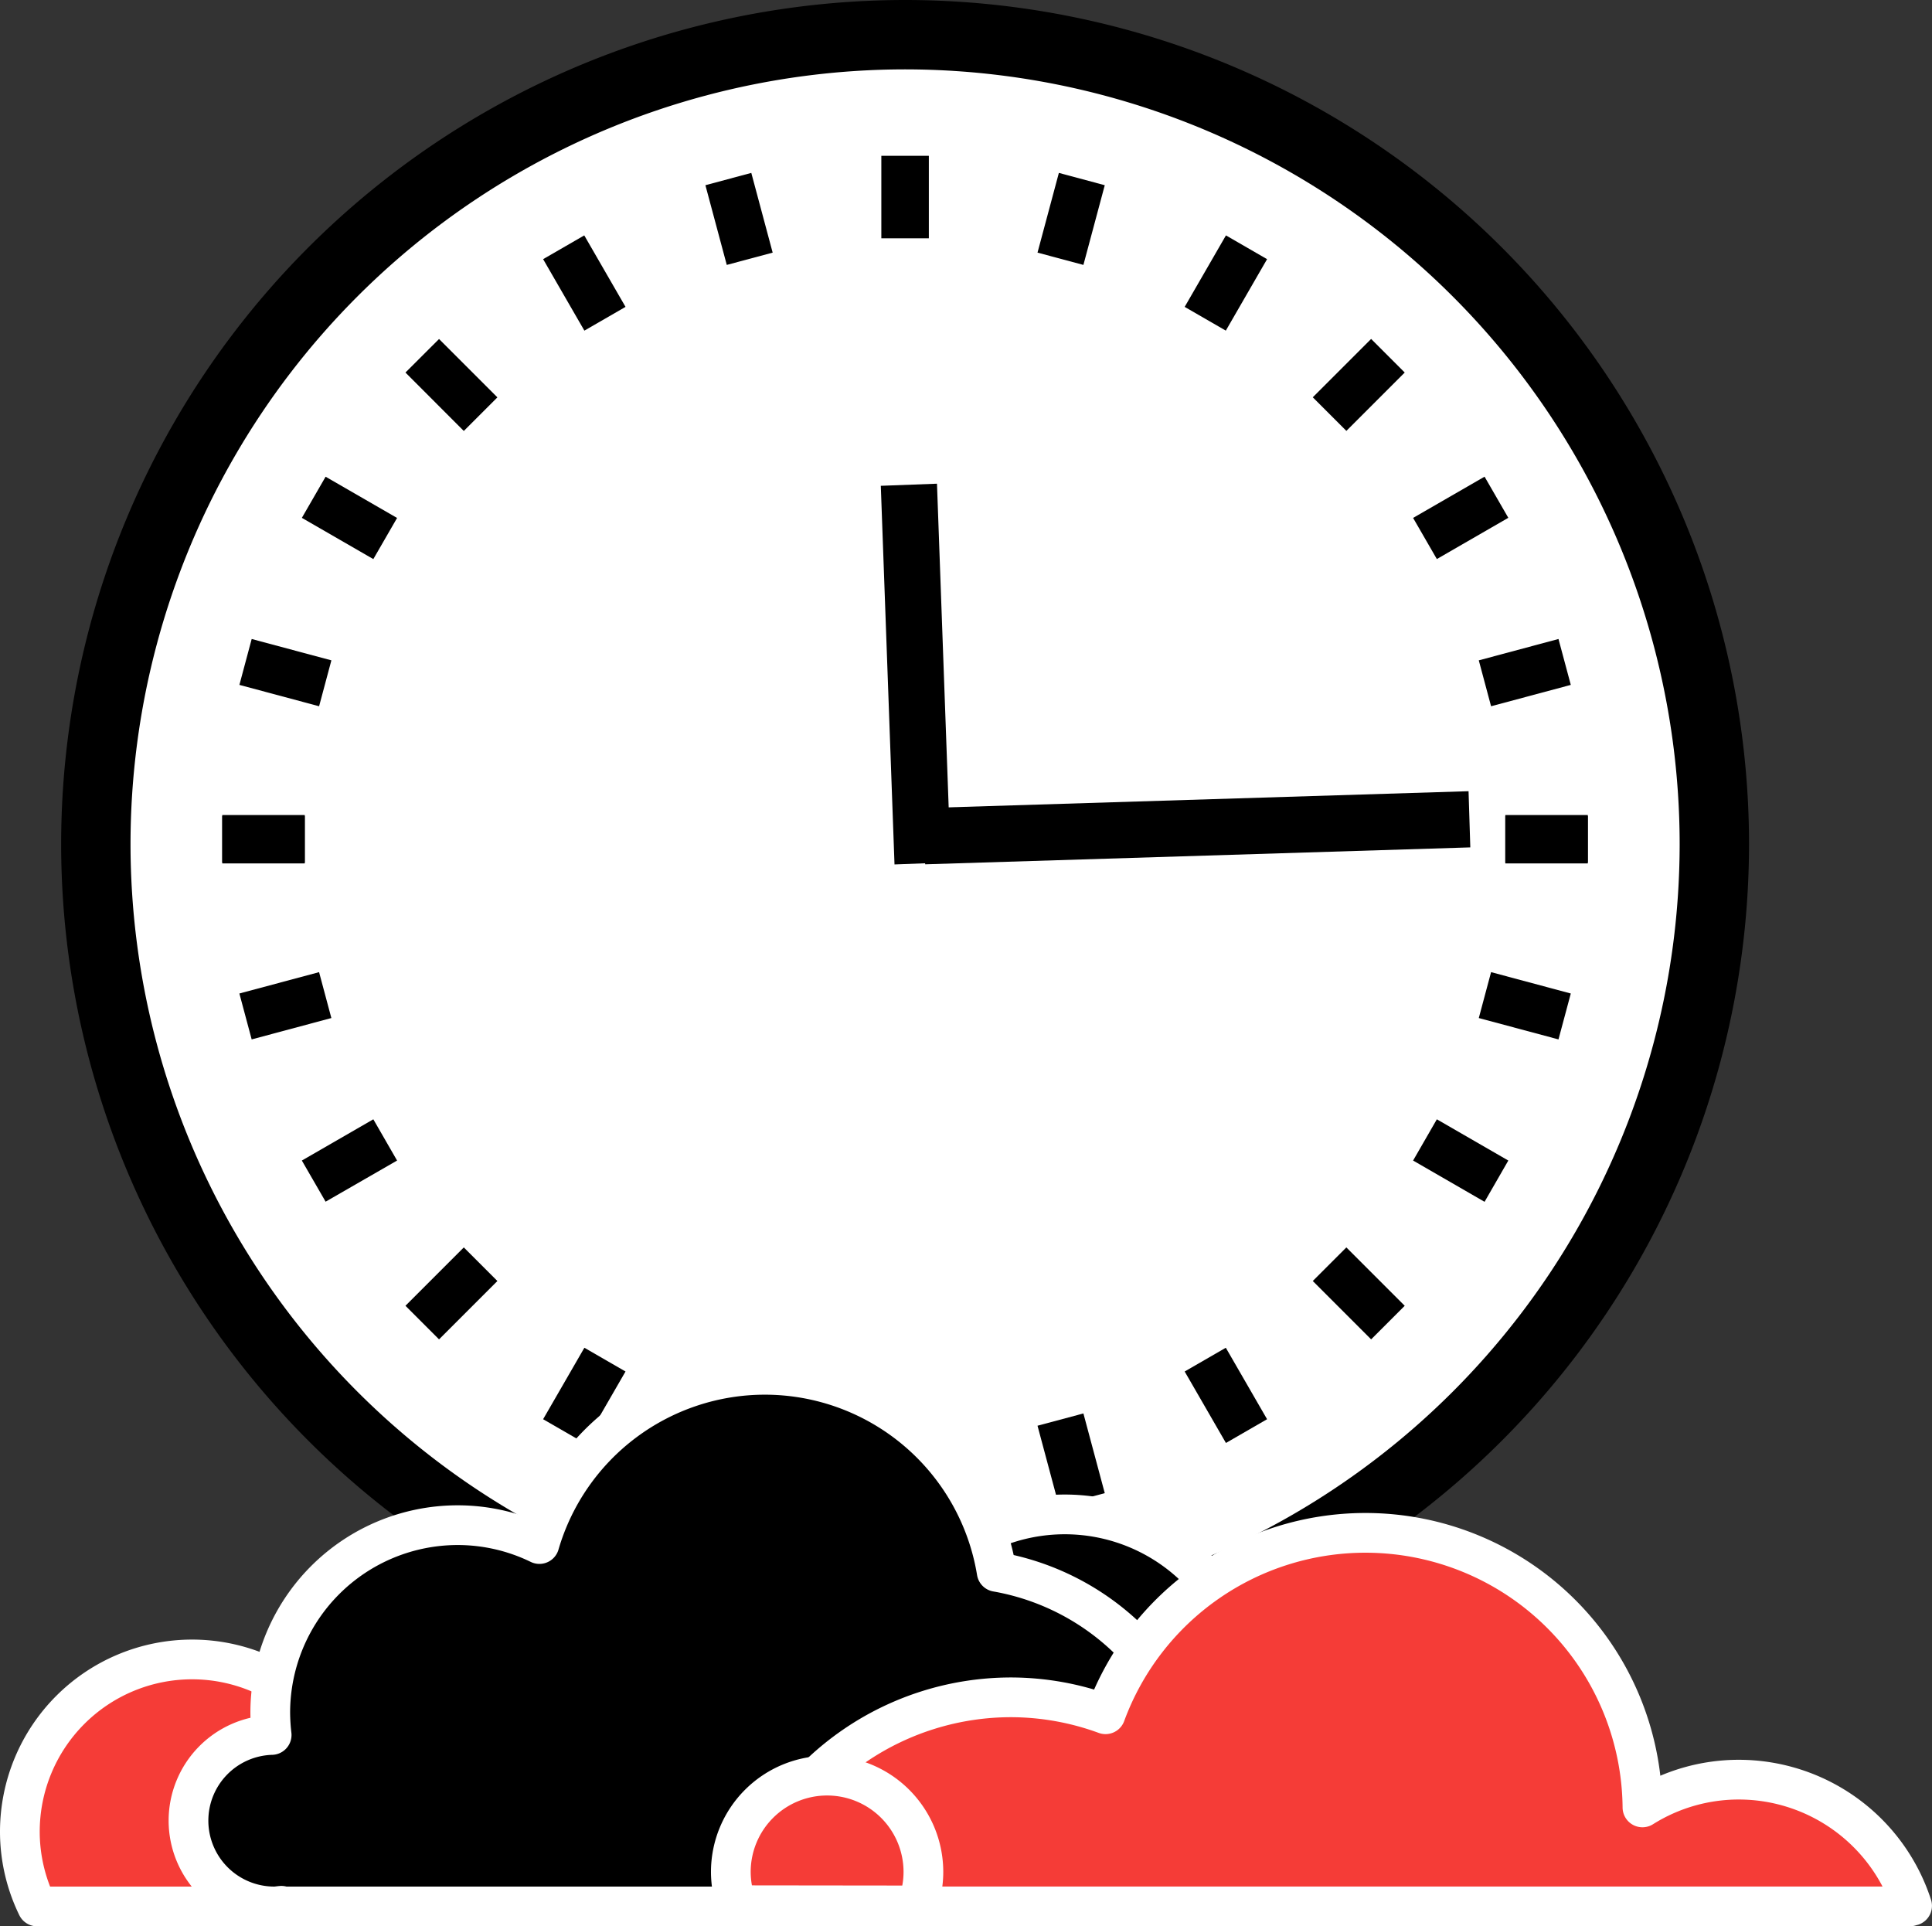 <svg xmlns="http://www.w3.org/2000/svg" width="91.346" height="91.068" viewBox="0 0 91.346 91.068">
  <rect x="0" y="0" width="91.346" height="91.068" fill="#333333" stroke="none"/>
  <g id="Group_348" data-name="Group 348" transform="translate(0 297.468)">
    <path id="Path_2731" data-name="Path 2731" d="M51.17-295.828a38.281,38.281,0,0,1,38.262,38.262A38.28,38.28,0,0,1,51.17-219.3a38.28,38.28,0,0,1-38.262-38.262A38.281,38.281,0,0,1,51.17-295.828Z" transform="translate(-8.377)" fill="#fff" stroke="#000" stroke-linecap="round" stroke-linejoin="round" stroke-width="3.28" fill-rule="evenodd"/>
    <path id="Path_2732" data-name="Path 2732" d="M169.162-173.984l-.083-2.656-25.775.8.083,2.656Z" transform="translate(-99.645 -83.423)" fill-rule="evenodd"/>
    <path id="Path_2733" data-name="Path 2733" d="M139.249-225.09l-2.656.1.648,17.9,2.655-.1Z" transform="translate(-94.948 -49.511)" fill-rule="evenodd"/>
    <path id="Path_2734" data-name="Path 2734" d="M136.674-272.849h2.246v-3.9h-2.246Z" transform="translate(-95.004 -13.353)" fill-rule="evenodd"/>
    <path id="Path_2735" data-name="Path 2735" d="M235-170.658h3.9V-172.9H235Z" transform="translate(-163.828 -86.037)" fill-rule="evenodd"/>
    <path id="Path_2736" data-name="Path 2736" d="M32.829-170.658h3.9V-172.9h-3.9Z" transform="translate(-22.32 -86.037)" fill-rule="evenodd"/>
    <path id="Path_2737" data-name="Path 2737" d="M188.365-263.084l-1.945-1.123-1.951,3.379,1.945,1.123Z" transform="translate(-128.457 -22.132)" fill-rule="evenodd"/>
    <path id="Path_2738" data-name="Path 2738" d="M48.75-222.3l1.123-1.945-3.379-1.95-1.123,1.945Z" transform="translate(-31.099 -48.736)" fill-rule="evenodd"/>
    <path id="Path_2739" data-name="Path 2739" d="M209-246.3l-1.588-1.588-2.759,2.759,1.588,1.588Z" transform="translate(-142.584 -33.556)" fill-rule="evenodd"/>
    <path id="Path_2740" data-name="Path 2740" d="M64.453-243.538l1.588-1.588-2.759-2.759L61.694-246.3Z" transform="translate(-42.524 -33.556)" fill-rule="evenodd"/>
    <path id="Path_2741" data-name="Path 2741" d="M164.462-273.471l-2.17-.582-1.01,3.769,2.17.581Z" transform="translate(-112.228 -15.241)" fill-rule="evenodd"/>
    <path id="Path_2742" data-name="Path 2742" d="M39.295-197.443l.581-2.17-3.768-1.01-.581,2.17Z" transform="translate(-24.208 -66.636)" fill-rule="evenodd"/>
    <path id="Path_2743" data-name="Path 2743" d="M111.126-274.053l-2.17.582,1.01,3.768,2.17-.581Z" transform="translate(-75.604 -15.241)" fill-rule="evenodd"/>
    <path id="Path_2744" data-name="Path 2744" d="M235.162-198.453l-.582-2.17-3.768,1.01.581,2.17Z" transform="translate(-160.894 -66.636)" fill-rule="evenodd"/>
    <path id="Path_2745" data-name="Path 2745" d="M85.327-264.207l-1.945,1.123,1.951,3.379,1.945-1.123Z" transform="translate(-57.703 -22.132)" fill-rule="evenodd"/>
    <path id="Path_2746" data-name="Path 2746" d="M224.962-224.252l-1.123-1.945-3.379,1.95,1.123,1.945Z" transform="translate(-153.648 -48.736)" fill-rule="evenodd"/>
    <path id="Path_2747" data-name="Path 2747" d="M136.674-70.513h2.246v-3.9h-2.246Z" transform="translate(-95.004 -154.972)" fill-rule="evenodd"/>
    <path id="Path_2748" data-name="Path 2748" d="M32.829-170.5h3.9v-2.246h-3.9Z" transform="translate(-22.32 -86.149)" fill-rule="evenodd"/>
    <path id="Path_2749" data-name="Path 2749" d="M235-170.5h3.9v-2.246H235Z" transform="translate(-163.828 -86.149)" fill-rule="evenodd"/>
    <path id="Path_2750" data-name="Path 2750" d="M83.382-85.58l1.945,1.123,1.951-3.379-1.945-1.123Z" transform="translate(-57.703 -144.793)" fill-rule="evenodd"/>
    <path id="Path_2751" data-name="Path 2751" d="M221.583-124.95,220.46-123l3.379,1.951L224.962-123Z" transform="translate(-153.648 -119.602)" fill-rule="evenodd"/>
    <path id="Path_2752" data-name="Path 2752" d="M61.694-102.006l1.588,1.588,2.759-2.759-1.588-1.588Z" transform="translate(-42.524 -133.73)" fill-rule="evenodd"/>
    <path id="Path_2753" data-name="Path 2753" d="M206.241-104.765l-1.588,1.588,2.759,2.759L209-102.006Z" transform="translate(-142.584 -133.73)" fill-rule="evenodd"/>
    <path id="Path_2754" data-name="Path 2754" d="M108.956-74.838l2.17.581,1.01-3.768-2.17-.581Z" transform="translate(-75.604 -152.039)" fill-rule="evenodd"/>
    <path id="Path_2755" data-name="Path 2755" d="M231.393-148.136l-.581,2.17,3.768,1.01.582-2.17Z" transform="translate(-160.894 -103.373)" fill-rule="evenodd"/>
    <path id="Path_2756" data-name="Path 2756" d="M162.292-74.257l2.17-.581-1.01-3.769-2.17.581Z" transform="translate(-112.228 -152.039)" fill-rule="evenodd"/>
    <path id="Path_2757" data-name="Path 2757" d="M35.526-147.126l.581,2.17,3.768-1.01-.581-2.17Z" transform="translate(-24.208 -103.373)" fill-rule="evenodd"/>
    <path id="Path_2758" data-name="Path 2758" d="M186.42-84.457l1.945-1.123-1.951-3.379-1.945,1.123Z" transform="translate(-128.457 -144.793)" fill-rule="evenodd"/>
    <path id="Path_2759" data-name="Path 2759" d="M45.371-123l1.123,1.945L49.873-123,48.75-124.95Z" transform="translate(-31.099 -119.602)" fill-rule="evenodd"/>
    <path id="Path_2760" data-name="Path 2760" d="M136.028-53.839a8.868,8.868,0,0,0,8.865,8.87,8.869,8.869,0,0,0,8.87-8.87,8.869,8.869,0,0,0-8.87-8.865A8.868,8.868,0,0,0,136.028-53.839Z" transform="translate(-94.552 -163.169)" stroke="#fff" stroke-linejoin="round" stroke-width="1.878"/>
    <path id="Path_2761" data-name="Path 2761" d="M1.756-28.176A8.082,8.082,0,0,1,.939-31.71a8.144,8.144,0,0,1,8.144-8.143,8.146,8.146,0,0,1,8.144,8.143,8.082,8.082,0,0,1-.817,3.534Z" transform="translate(0 -179.163)" fill="#f53c37" stroke="#fff" stroke-linejoin="round" stroke-width="1.878"/>
    <path id="Path_2762" data-name="Path 2762" d="M31.441-67.658a9.629,9.629,0,0,1-.066-1.054,8.865,8.865,0,0,1,8.865-8.865,8.828,8.828,0,0,1,3.861.892,11.108,11.108,0,0,1,10.66-8A11.11,11.11,0,0,1,65.72-75.369a11.881,11.881,0,0,1,7.1,4.128,5.927,5.927,0,0,1,1.848-.294,5.993,5.993,0,0,1,5.995,5.992,5.991,5.991,0,0,1-5.871,5.986l0,.005H31.914l-.013-.031c-.111.008-.22.031-.331.031a4.057,4.057,0,0,1-4.061-4.058A4.051,4.051,0,0,1,31.441-67.658Z" transform="translate(-18.597 -147.787)" stroke="#fff" stroke-linejoin="round" stroke-width="1.878"/>
    <path id="Path_2763" data-name="Path 2763" d="M163.011-48.13a8.564,8.564,0,0,0-4.556,1.312,13.1,13.1,0,0,0-13.1-12.98,13.093,13.093,0,0,0-12.286,8.576,13.054,13.054,0,0,0-4.465-.8,13.1,13.1,0,0,0-12.228,8.408,7.022,7.022,0,0,0,4.162,1.47l.005.006H171.1l.015-.038c.031,0,.061.005.089.009A8.616,8.616,0,0,0,163.011-48.13Z" transform="translate(-80.799 -165.203)" fill="#f53c37" stroke="#fff" stroke-linejoin="round" stroke-width="1.878"/>
    <path id="Path_2764" data-name="Path 2764" d="M121.775-15.411a4.48,4.48,0,0,0,.291-1.578,4.553,4.553,0,0,0-4.546-4.558A4.553,4.553,0,0,0,112.961-17a4.549,4.549,0,0,0,.286,1.579Z" transform="translate(-78.407 -191.976)" fill="#f53c37" stroke="#fff" stroke-linejoin="round" stroke-width="1.878"/>
  </g>
</svg>
